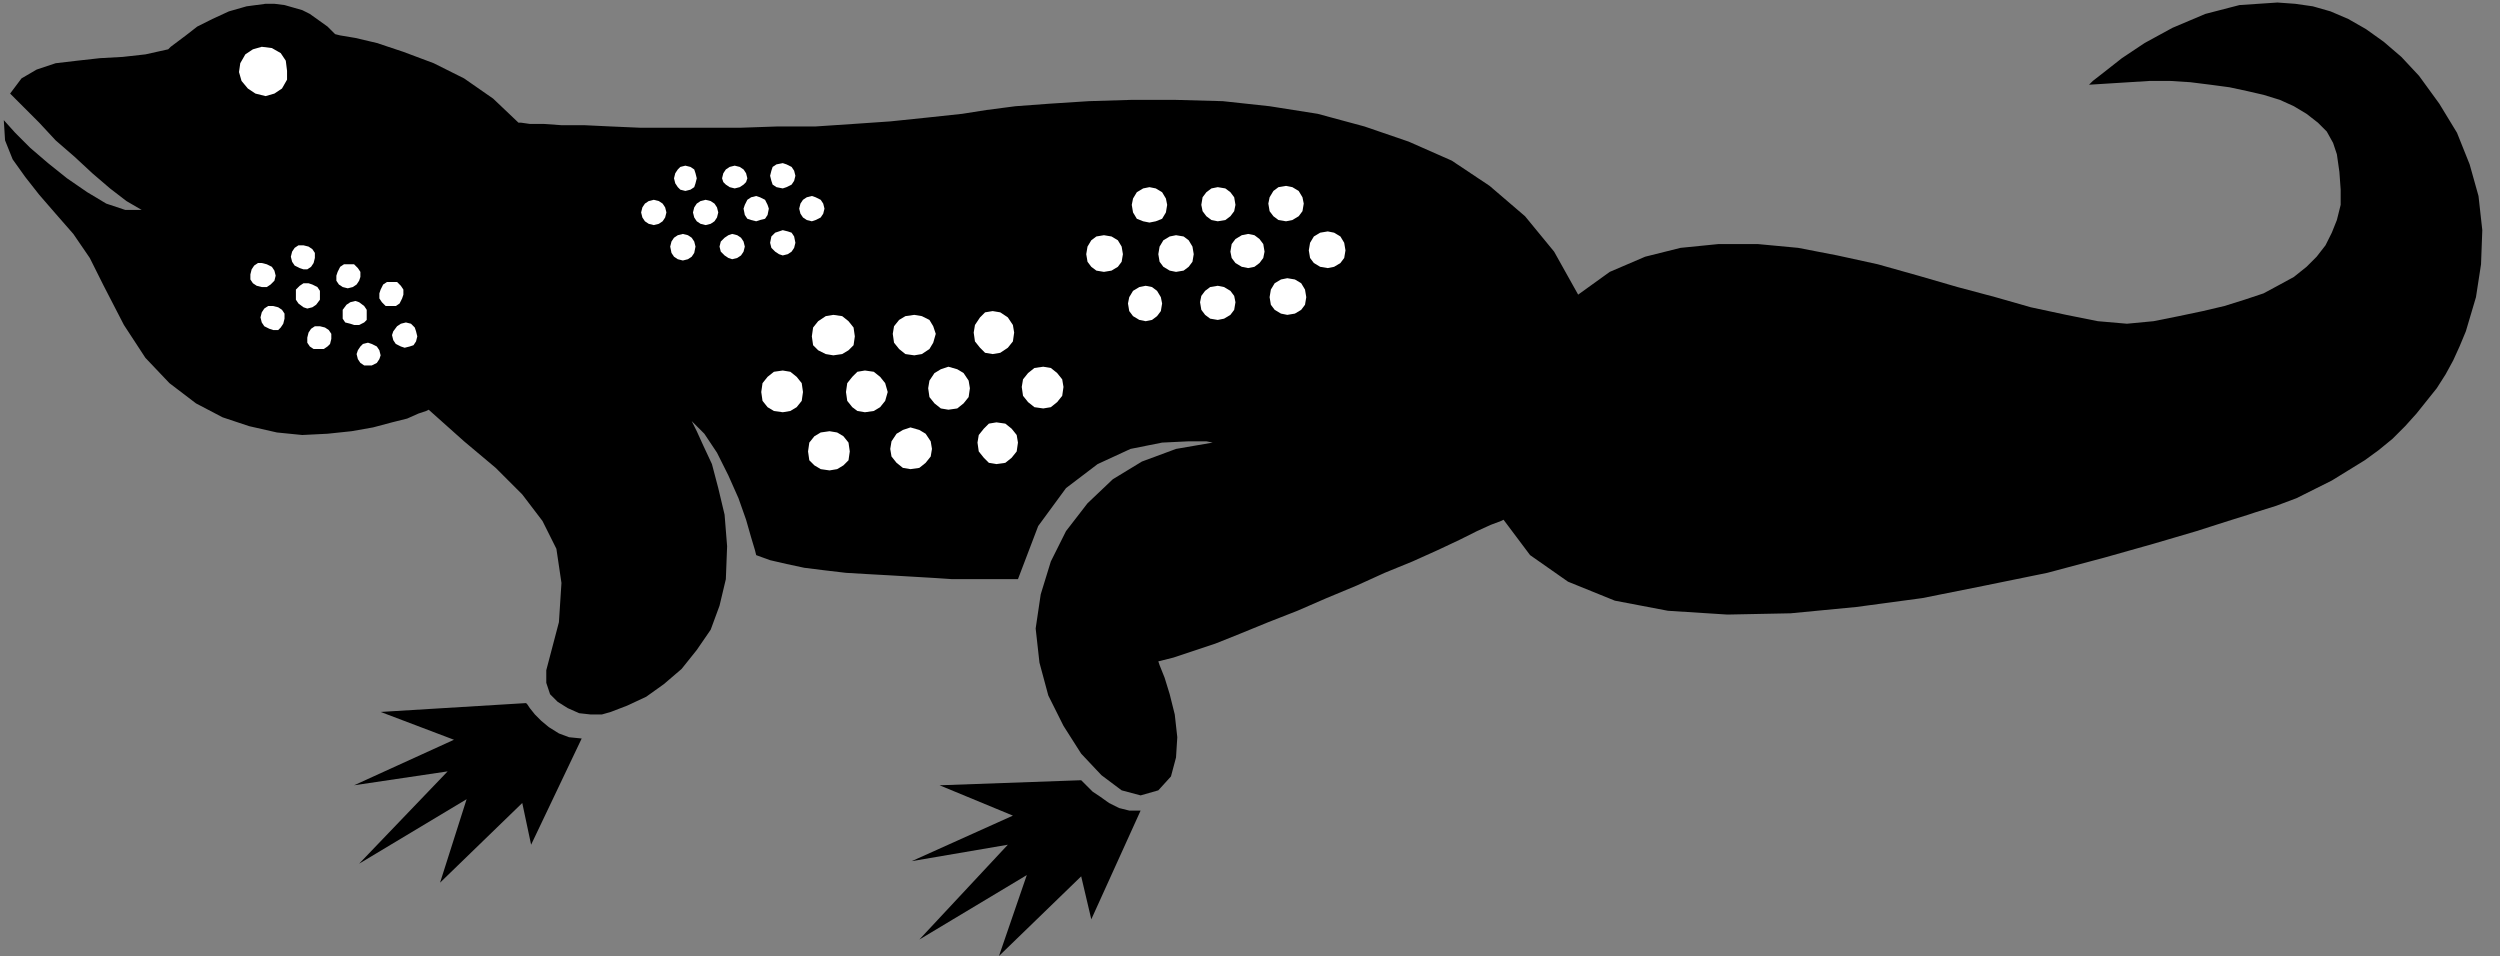 <?xml version="1.0" encoding="UTF-8" standalone="no"?>
<!DOCTYPE svg PUBLIC "-//W3C//DTD SVG 1.0//EN" "http://www.w3.org/TR/2001/REC-SVG-20010904/DTD/svg10.dtd">
<svg xmlns="http://www.w3.org/2000/svg" xmlns:xlink="http://www.w3.org/1999/xlink" fill-rule="evenodd" height="0.756in" preserveAspectRatio="none" stroke-linecap="round" viewBox="0 0 1977 756" width="1.977in">
<rect x="0" y="0" width="1977" height="756" fill="#808080" stroke="none"/>
<style type="text/css">
.brush0 { fill: rgb(255,255,255); }
.pen0 { stroke: rgb(0,0,0); stroke-width: 1; stroke-linejoin: round; }
.brush1 { fill: none; }
.pen1 { stroke: none; }
.brush2 { fill: rgb(0,0,0); }
</style>
<g>
<polygon class="pen1 brush2" points="416,556 417,557 419,560 423,565 428,570 434,575 442,580 450,583 460,584 420,668 413,635 348,698 369,632 284,683 354,610 280,621 359,585 301,563 416,556 416,556"/>
<polygon class="pen1 brush2" points="339,324 367,349 392,370 413,391 429,412 440,434 444,461 442,492 432,530 432,540 435,549 441,555 449,560 458,564 467,565 476,565 483,563 496,558 511,551 525,541 539,529 551,514 562,498 569,479 574,458 575,432 573,407 568,386 563,367 556,352 551,341 547,333 545,331 557,343 567,358 576,376 584,394 590,411 594,425 597,435 598,439 609,443 622,446 636,449 652,451 669,453 686,454 704,455 721,456 738,457 753,458 767,458 780,458 790,458 798,458 803,458 805,458 821,416 843,386 868,367 894,355 919,350 940,349 954,349 959,350 930,355 903,365 880,379 860,398 843,420 831,444 823,470 819,497 822,524 829,550 841,574 855,596 871,613 887,625 902,629 916,625 926,614 930,599 931,583 929,565 925,549 921,536 917,526 916,523 928,520 943,515 961,509 981,501 1003,492 1026,483 1049,473 1073,463 1095,453 1117,444 1137,435 1154,427 1168,420 1179,415 1187,412 1189,411 1210,439 1240,460 1277,475 1319,483 1366,486 1416,485 1468,480 1520,473 1570,463 1619,453 1664,441 1703,430 1737,420 1762,412 1778,407 1784,405 1800,400 1816,394 1830,387 1844,380 1857,372 1870,364 1881,356 1892,347 1902,337 1911,327 1919,317 1927,307 1934,296 1940,285 1945,274 1950,262 1958,235 1962,209 1963,182 1960,155 1953,130 1943,105 1929,82 1913,60 1899,45 1885,33 1871,23 1857,15 1843,9 1829,5 1815,3 1801,2 1771,4 1744,11 1718,22 1696,34 1678,46 1664,57 1655,64 1652,67 1668,66 1684,65 1700,64 1716,64 1732,65 1748,67 1763,69 1777,72 1790,75 1803,79 1814,84 1824,90 1833,97 1840,104 1845,113 1848,122 1850,136 1851,150 1851,162 1848,174 1844,184 1839,194 1832,203 1824,211 1814,219 1803,225 1790,232 1775,237 1759,242 1742,246 1723,250 1703,254 1682,256 1659,254 1634,249 1606,243 1578,235 1548,227 1517,218 1485,209 1453,202 1422,196 1390,193 1359,193 1329,196 1301,203 1273,215 1248,233 1229,199 1206,171 1178,147 1148,127 1114,112 1079,100 1042,90 1004,84 967,80 930,79 894,79 861,80 830,82 803,84 780,87 761,90 733,93 704,96 675,98 645,100 615,100 586,101 558,101 531,101 506,101 483,100 462,99 444,99 430,98 419,98 412,97 410,97 390,78 367,62 343,50 319,41 298,34 281,30 269,28 265,27 259,21 252,16 245,11 239,8 232,6 225,4 217,3 210,3 195,5 181,9 168,15 156,21 147,28 139,34 135,37 133,39 115,43 97,45 79,46 61,48 44,50 29,55 17,62 8,74 19,85 31,97 44,111 59,124 73,137 87,149 100,159 112,166 99,166 84,161 69,152 53,141 38,129 24,117 12,105 3,95 4,111 10,126 20,140 31,154 44,169 58,185 71,204 82,226 98,257 115,283 134,303 155,319 176,330 197,337 219,342 239,344 259,343 278,341 295,338 310,334 322,331 331,327 337,325 339,324 339,324"/>
<polygon class="pen1 brush2" points="855,617 856,618 859,621 864,626 870,630 877,635 885,639 893,641 902,641 863,727 855,693 790,756 812,692 727,743 797,668 721,681 801,645 743,621 855,617"/>
<polygon class="pen1 brush0" points="210,76 217,74 223,70 227,63 227,56 226,48 222,42 215,38 207,37 200,39 194,43 190,50 189,57 191,64 196,70 202,74 210,76"/>
<polygon class="pen1 brush0" points="542,151 546,150 549,148 550,145 551,141 550,137 549,134 546,132 542,131 538,132 536,134 534,137 533,141 534,145 536,148 538,150 542,151"/>
<polygon class="pen1 brush0" points="581,149 585,148 588,146 590,144 591,141 590,137 588,134 585,132 581,131 577,132 574,134 572,137 571,141 572,144 574,146 577,148 581,149"/>
<polygon class="pen1 brush0" points="619,149 622,148 626,146 628,143 629,139 628,135 626,132 622,130 619,129 614,130 611,132 610,135 609,139 610,143 611,146 614,148 619,149"/>
<polygon class="pen1 brush0" points="517,178 521,177 524,175 526,172 527,168 526,164 524,161 521,159 517,158 513,159 510,161 508,164 507,168 508,172 510,175 513,177 517,178"/>
<polygon class="pen1 brush0" points="558,178 562,177 565,175 567,172 568,168 567,164 565,161 562,159 558,158 554,159 551,161 549,164 548,168 549,172 551,175 554,177 558,178"/>
<polygon class="pen1 brush0" points="598,175 601,174 605,173 607,170 608,165 607,162 605,158 601,156 598,155 594,156 591,158 589,162 588,165 589,170 591,173 594,174 598,175"/>
<polygon class="pen1 brush0" points="540,206 544,205 547,203 549,200 550,195 549,191 547,188 544,186 540,185 536,186 533,188 531,191 530,195 531,200 533,203 536,205 540,206"/>
<polygon class="pen1 brush0" points="579,205 583,204 586,202 588,199 589,195 588,191 586,188 583,186 579,185 576,186 573,188 570,191 569,195 570,199 573,202 576,204 579,205"/>
<polygon class="pen1 brush0" points="619,202 623,201 626,199 628,196 629,192 628,187 626,184 623,183 619,182 616,183 613,184 610,187 609,192 610,196 613,199 616,201 619,202"/>
<polygon class="pen1 brush0" points="642,175 645,174 649,172 651,169 652,165 651,161 649,158 645,156 642,155 638,156 635,158 633,161 632,165 633,169 635,172 638,174 642,175"/>
<polygon class="pen1 brush0" points="659,281 666,280 671,277 675,273 676,266 675,259 671,254 666,250 659,249 653,250 647,254 643,259 642,266 643,273 647,277 653,280 659,281"/>
<polygon class="pen1 brush0" points="723,281 729,280 735,276 738,271 740,264 738,258 735,253 729,250 723,249 716,250 711,253 707,258 706,264 707,271 711,276 716,280 723,281"/>
<polygon class="pen1 brush0" points="785,280 791,279 797,275 801,270 802,263 801,257 797,251 791,247 785,246 779,247 775,251 771,257 770,263 771,270 775,275 779,279 785,280"/>
<polygon class="pen1 brush0" points="619,326 625,325 630,322 634,317 635,310 634,303 630,298 625,294 619,293 612,294 607,298 603,303 602,310 603,317 607,322 612,325 619,326"/>
<polygon class="pen1 brush0" points="684,326 691,325 696,322 700,317 702,310 700,303 696,298 691,294 684,293 678,294 674,298 670,303 669,310 670,317 674,322 678,325 684,326"/>
<polygon class="pen1 brush0" points="750,324 757,323 762,319 766,314 767,307 766,301 762,295 757,292 750,290 744,292 739,295 735,301 734,307 735,314 739,319 744,323 750,324"/>
<polygon class="pen1 brush0" points="656,372 662,371 667,368 671,364 672,357 671,350 667,345 662,342 656,341 649,342 644,345 640,350 639,357 640,364 644,368 649,371 656,372"/>
<polygon class="pen1 brush0" points="720,371 727,370 732,366 736,361 737,355 736,349 732,343 727,340 720,338 714,340 709,343 705,349 704,355 705,361 709,366 714,370 720,371"/>
<polygon class="pen1 brush0" points="788,367 795,366 800,362 804,357 805,350 804,344 800,339 795,335 788,334 782,335 778,339 774,344 773,350 774,357 778,362 782,366 788,367"/>
<polygon class="pen1 brush0" points="825,323 831,322 836,318 840,313 841,306 840,300 836,295 831,291 825,290 818,291 813,295 809,300 808,306 809,313 813,318 818,322 825,323"/>
<polygon class="pen1 brush0" points="909,176 914,175 919,173 922,168 923,162 922,157 919,152 914,149 909,148 904,149 899,152 896,157 895,162 896,168 899,173 904,175 909,176"/>
<polygon class="pen1 brush0" points="963,175 969,174 973,171 976,167 977,162 976,156 973,152 969,149 963,148 958,149 954,152 951,156 950,162 951,167 954,171 958,174 963,175"/>
<polygon class="pen1 brush0" points="1017,175 1022,174 1027,171 1030,167 1031,161 1030,156 1027,151 1022,148 1017,147 1011,148 1007,151 1004,156 1003,161 1004,167 1007,171 1011,174 1017,175"/>
<polygon class="pen1 brush0" points="873,215 879,214 884,211 887,207 888,201 887,195 884,190 879,187 873,186 867,187 863,190 860,195 859,201 860,207 863,211 867,214 873,215"/>
<polygon class="pen1 brush0" points="930,215 936,214 940,211 943,207 944,201 943,195 940,190 936,187 930,186 925,187 920,190 917,195 916,201 917,207 920,211 925,214 930,215"/>
<polygon class="pen1 brush0" points="987,212 992,211 996,208 999,204 1000,199 999,193 996,189 992,186 987,185 982,186 977,189 974,193 973,199 974,204 977,208 982,211 987,212"/>
<polygon class="pen1 brush0" points="906,254 911,253 915,250 918,246 919,240 918,235 915,230 911,227 906,226 901,227 896,230 893,235 892,240 893,246 896,250 901,253 906,254"/>
<polygon class="pen1 brush0" points="963,253 968,252 973,249 976,245 977,239 976,234 973,230 968,227 963,226 957,227 953,230 950,234 949,239 950,245 953,249 957,252 963,253"/>
<polygon class="pen1 brush0" points="1018,249 1024,248 1029,245 1032,241 1033,235 1032,229 1029,224 1024,221 1018,220 1013,221 1008,224 1005,229 1004,235 1005,241 1008,245 1013,248 1018,249"/>
<polygon class="pen1 brush0" points="1050,212 1055,211 1060,208 1063,204 1064,198 1063,192 1060,187 1055,184 1050,183 1044,184 1039,187 1036,192 1035,198 1036,204 1039,208 1044,211 1050,212"/>
<polygon class="pen1 brush0" points="237,212 240,213 243,213 246,211 248,208 249,204 249,200 247,197 244,195 240,194 236,194 233,196 231,199 230,203 231,207 233,210 237,212"/>
<polygon class="pen1 brush0" points="271,227 275,228 279,227 282,225 284,222 285,219 285,215 283,212 280,209 276,209 272,209 269,211 267,215 266,218 266,222 268,225 271,227"/>
<polygon class="pen1 brush0" points="305,242 309,242 313,242 316,240 318,236 319,233 319,229 317,226 314,223 310,223 306,223 303,225 301,229 300,232 300,236 302,239 305,242"/>
<polygon class="pen1 brush0" points="203,226 207,227 211,227 214,225 217,222 218,218 217,214 215,211 211,209 207,208 204,208 201,210 199,213 198,217 198,221 200,224 203,226"/>
<polygon class="pen1 brush0" points="240,243 243,244 247,243 250,241 253,237 253,234 253,230 251,227 247,225 244,224 240,224 237,226 234,229 234,233 234,237 236,240 240,243"/>
<polygon class="pen1 brush0" points="277,256 280,257 284,257 288,255 290,253 290,249 290,245 288,242 284,239 281,238 277,239 274,241 271,245 271,248 271,252 273,255 277,256"/>
<polygon class="pen1 brush0" points="213,260 216,261 220,261 222,259 224,256 225,252 225,248 223,245 220,243 216,242 212,242 209,244 207,247 206,251 207,255 209,258 213,260"/>
<polygon class="pen1 brush0" points="248,276 252,276 256,276 259,274 261,272 262,268 262,264 260,261 257,259 253,258 249,258 246,260 244,263 243,267 243,271 245,274 248,276"/>
<polygon class="pen1 brush0" points="288,289 291,289 294,289 298,287 300,284 301,281 300,277 298,274 294,272 291,271 287,272 285,274 283,277 282,280 283,284 285,287 288,289"/>
<polygon class="pen1 brush0" points="317,274 320,275 324,274 327,273 329,270 330,266 329,262 328,259 325,256 321,255 317,256 314,258 311,262 310,265 311,269 313,272 317,274"/>
</g>
</svg>
